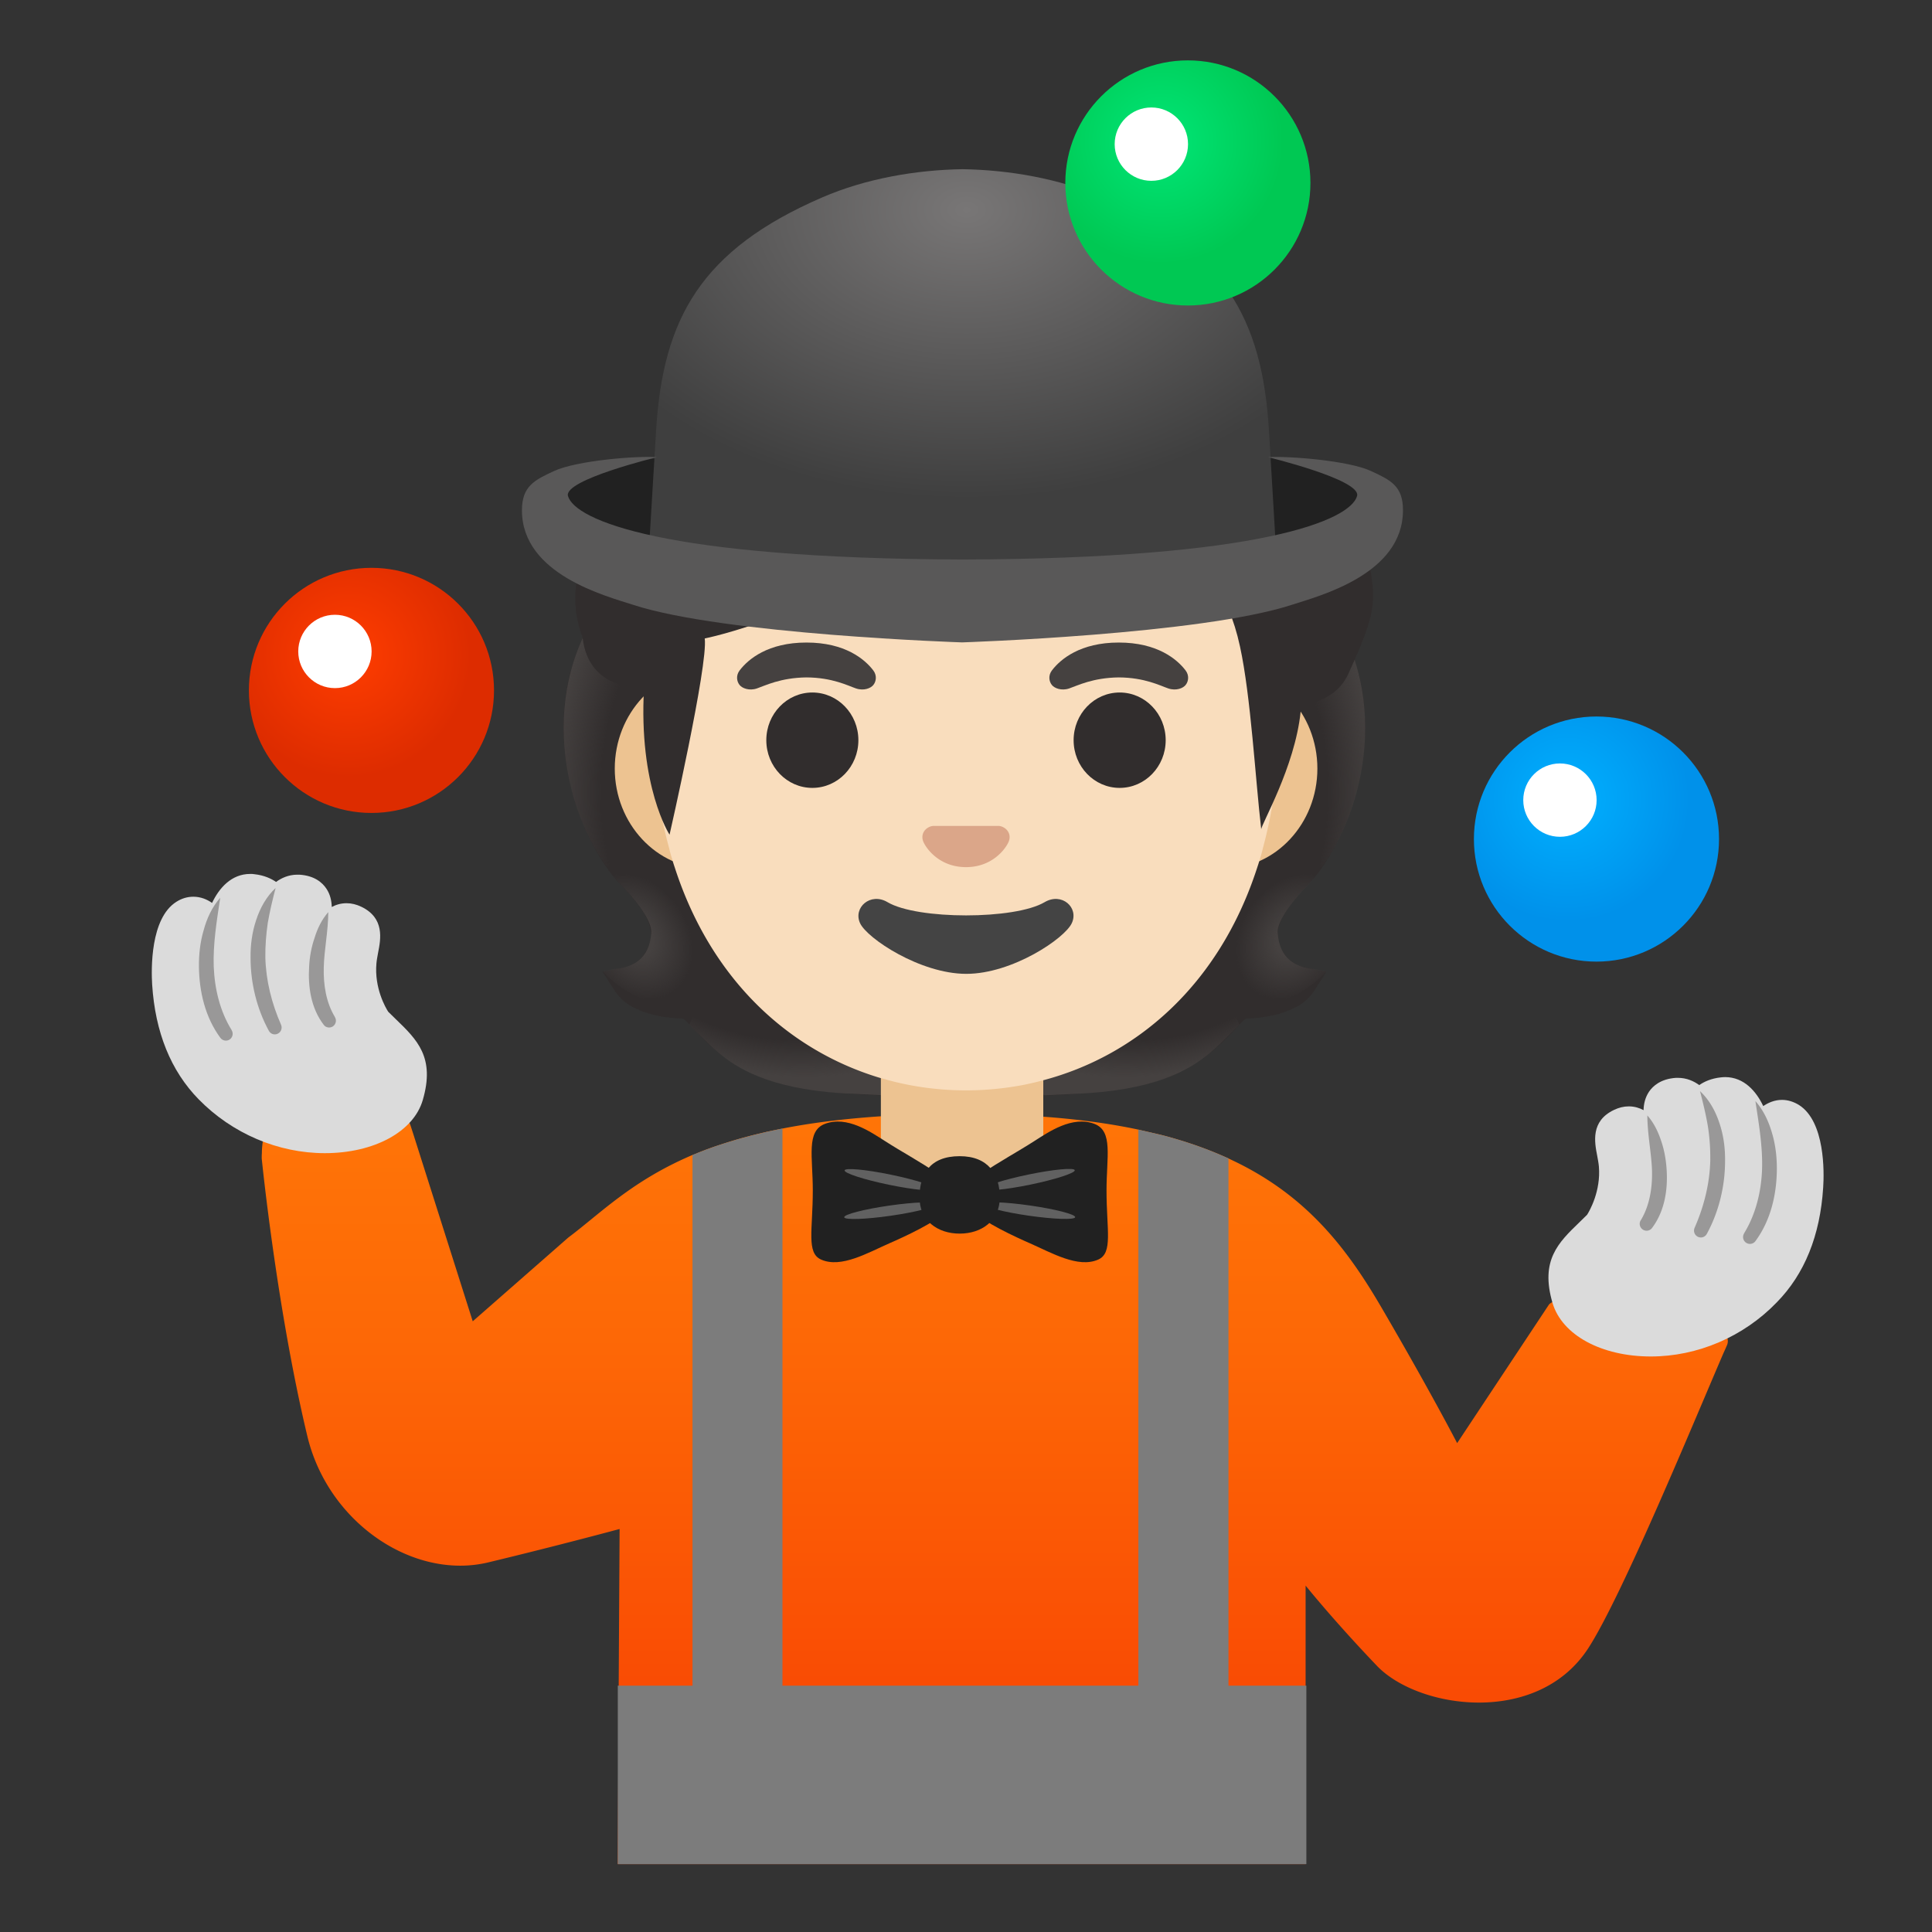 <svg xmlns="http://www.w3.org/2000/svg" viewBox="0 0 128 128" style="enable-background:new 0 0 128 128" xml:space="preserve"><rect x="0" y="0" width="128" height="128" fill="#333333" stroke="none"/><path style="fill:#312d2d" d="M84.89 62.87c-.6-1.16-.1-2.33 1.82-4.31 2.27-2.35 5.06-8.71 3.04-14.83-.25-.8-.6-1.59-1.03-2.37l-.1-.18-.14-.25-.49-.07c-.46-.07-3.17-.05-9.08.01-1.82.01-3.43.03-4.25.03H53.12c-.82 0-2.43-.02-4.25-.03-5.01-.05-7.72-.07-8.71-.03-.18 0-.3.01-.37.02l-.49.07-.24.43c-.16.3-.32.59-.45.89-3.05 6.55 0 13.77 2.46 16.31 1.92 1.98 2.42 3.15 1.82 4.3-.35.69-.87 1.1-1.53 1.23l-1.45.28.8 1.24c.27.43.63.77 1.02 1 1.12.67 2.51.85 3.48.87.04 0 .15.05.42.35 3.7 4.11 6.43 4.83 18.27 4.83s14.57-.72 18.27-4.83c.21-.23.35-.35.43-.35.95-.02 2.33-.2 3.47-.87.41-.25.76-.6 1.02-1l.79-1.23-1.43-.29c-.71-.14-1.21-.53-1.56-1.22z"/><radialGradient id="a" cx="101.782" cy="62.129" r="13.686" gradientTransform="matrix(-1.002 -.109 -.019 .647 154.498 33.288)" gradientUnits="userSpaceOnUse"><stop offset=".728" style="stop-color:#454140;stop-opacity:0"/><stop offset="1" style="stop-color:#454140"/></radialGradient><path style="fill:url(#a)" d="m58.62 72.57 5.42-7.11-17.22-.44-1.15 2.87s1.27 1.31 1.95 1.87c1.13.93 3.16 2.34 8.14 2.67l2.86.14z"/><radialGradient id="b" cx="91.996" cy="62.66" r="3.969" gradientTransform="matrix(.906 .561 .314 -.89 -60.917 66.213)" gradientUnits="userSpaceOnUse"><stop offset=".303" style="stop-color:#454140"/><stop offset="1" style="stop-color:#454140;stop-opacity:0"/></radialGradient><path style="fill:url(#b)" d="M46.23 65.05c3.72-6.64-5.81-7.18-5.87-7.34.28.31.46.59.72.85 1.43 1.45 2.1 2.61 2.07 3.21-.11 1.79-1.26 2.29-2.28 2.41-.54.07-.94.18-.94.18s3.67 4.07 6.3.69z"/><radialGradient id="c" cx="98.003" cy="70.27" r="13.762" gradientTransform="matrix(.075 -1.32 -.831 -.082 99.203 187.215)" gradientUnits="userSpaceOnUse"><stop offset=".725" style="stop-color:#454140;stop-opacity:0"/><stop offset="1" style="stop-color:#454140"/></radialGradient><path style="fill:url(#c)" d="M40.19 57.4c.35.48 10.49-4.6 12.2-10.81.35-1.25.66-2.54.7-3.88.03-1-.09-2.19-.52-3.04-.53-1.04-11.85-.67-11.85-.67-5.18 5.94-3.62 14.17-.53 18.4z"/><radialGradient id="d" cx="104.002" cy="61.996" r="13.686" gradientTransform="matrix(1.002 -.109 .019 .647 -28.946 33.616)" gradientUnits="userSpaceOnUse"><stop offset=".728" style="stop-color:#454140;stop-opacity:0"/><stop offset="1" style="stop-color:#454140"/></radialGradient><path style="fill:url(#d)" d="m69.16 72.57-5.42-7.11 17.22-.44 1.15 2.87s-1.27 1.31-1.95 1.87c-1.13.93-3.16 2.34-8.14 2.67l-2.86.14z"/><radialGradient id="e" cx="94.206" cy="62.653" r="3.969" gradientTransform="matrix(-.906 .561 -.314 -.89 190.706 64.976)" gradientUnits="userSpaceOnUse"><stop offset=".303" style="stop-color:#454140"/><stop offset="1" style="stop-color:#454140;stop-opacity:0"/></radialGradient><path style="fill:url(#e)" d="M81.56 65.06c-3.72-6.64 5.82-7.18 5.87-7.34-.28.31-.46.59-.71.85-1.43 1.45-2.11 2.61-2.07 3.21.11 1.79 1.26 2.29 2.29 2.41.54.07.94.18.94.18s-3.69 4.07-6.32.69z"/><radialGradient id="f" cx="100.213" cy="70.27" r="13.762" gradientTransform="matrix(-.075 -1.32 .831 -.082 28.753 190.133)" gradientUnits="userSpaceOnUse"><stop offset=".725" style="stop-color:#454140;stop-opacity:0"/><stop offset="1" style="stop-color:#454140"/></radialGradient><path style="fill:url(#f)" d="M87.6 57.4c-.35.48-10.5-4.6-12.2-10.81-.35-1.25-.66-2.54-.7-3.88-.03-1 .09-2.19.52-3.04.53-1.04 11.85-.67 11.85-.67 5.18 5.94 3.62 14.17.53 18.4z"/><linearGradient id="g" gradientUnits="userSpaceOnUse" x1="65.907" y1="54.435" x2="65.907" y2="15.703" gradientTransform="matrix(1 0 0 -1 0 128)"><stop offset=".001" style="stop-color:#ff7507"/><stop offset=".388" style="stop-color:#fd6806"/><stop offset="1" style="stop-color:#f94b04"/></linearGradient><path style="fill:url(#g)" d="M114.41 89.14c-.06.14-.13.3-.21.47-1.84 4.26-6.73 16.14-8.98 19.6-1.69 2.59-4.5 3.59-7.24 3.59s-5.39-1.01-6.75-2.43c-2.88-3.01-4.73-5.32-4.73-5.32v18.45H40.93l.06-11.82.06-10.38s-4.03 1.09-8.69 2.21a7.9 7.9 0 0 1-1.87.22c-4.42 0-8.92-3.53-10.13-8.59-2.04-8.54-3.02-18.39-3.02-18.39 0-.12 0-.23.01-.34 0-.31.03-.56.06-.78.05-.32.13-.55.23-.73.33-.59.91-.53 1.6-.74l4.83-1.12c.46-.14.93-.37 1.39-.37.45 0 .9.22 1.32.96.12.21.24.46.35.76.02.04.03.08.05.12l.22.68 3.92 12.35L37.64 82c2.16-1.62 4.22-3.77 8.24-5.48.02-.01.05-.02.08-.03.09-.03.18-.07.27-.11.37-.15.77-.3 1.18-.44.19-.06.38-.13.58-.19 1.14-.37 2.41-.7 3.85-.98 1.82-.36 3.91-.63 6.32-.8l.49-.03c.16-.01.32-.02.49-.02 1.38-.08 2.85-.12 4.44-.12h.26c1.43 0 2.78.04 4.06.1l.5.03c.18.01.35.02.52.04 2.43.17 4.58.46 6.5.87.03.01.05.01.08.02l1.13.26c.39.09.77.19 1.14.3 1.25.36 2.39.78 3.42 1.24.07.03.14.06.2.09.03.01.05.03.08.04 4.99 2.31 7.7 5.8 10.04 9.81 3.22 5.51 5.03 9.01 5.03 9.01l5.74-8.66.35-.53c.05-.05.12-.1.21-.15.18-.1.42-.19.71-.28.97-.28 2.41-.47 3.31-.47.26 0 .48.02.62.05l5.38 1.5c.43.11.95.48 1.28.92.16.22.27.45.31.67.04.17.03.33-.04.48z"/><path style="fill:#edc391" d="M58.36 69.88v5.91c0 .07 0 .14.01.21.02.61.16 1.2.4 1.73.12.27.27.53.44.78.32.47.73.89 1.2 1.21a4.174 4.174 0 0 0 .86.49c.38.18.8.3 1.23.36.24.04.5.06.75.06h.98c.28 0 .56-.02.83-.07.44-.07.85-.2 1.24-.39l.01-.01h.01c.27-.12.52-.27.76-.45.46-.32.87-.73 1.19-1.19.17-.25.31-.5.44-.78.23-.54.38-1.13.4-1.75.01-.06.01-.13.01-.2v-5.91H58.36z"/><path style="fill:#212121" d="M65.04 77.76c1.21-.83 2.35-1.43 3.5-2.17.93-.59 2.5-1.69 3.97-1.13 1.25.48.8 2.18.8 4.41 0 2.62.44 4.14-.55 4.58-1.33.59-3.09-.45-4.55-1.09-.83-.36-3.21-1.45-3.61-2.08-.41-.63-.39-2.11.44-2.52z"/><ellipse transform="rotate(-11.678 68.2 78.149)" style="fill:#616161" cx="68.2" cy="78.15" rx="3.07" ry=".34"/><ellipse transform="rotate(-81.807 68.2 80.205)" style="fill:#616161" cx="68.2" cy="80.21" rx=".34" ry="3.06"/><path style="fill:#212121" d="M62.12 77.76c-1.21-.83-2.35-1.43-3.5-2.17-.93-.59-2.5-1.69-3.97-1.13-1.25.48-.8 2.18-.8 4.41 0 2.62-.44 4.14.55 4.58 1.33.59 3.09-.45 4.55-1.09.83-.36 3.22-1.45 3.62-2.08s.38-2.11-.45-2.52z"/><ellipse transform="rotate(-78.323 58.962 78.158)" style="fill:#616161" cx="58.96" cy="78.16" rx=".34" ry="3.07"/><ellipse transform="rotate(-8.19 58.965 80.208)" style="fill:#616161" cx="58.96" cy="80.21" rx="3.06" ry=".34"/><path style="fill:#212121" d="M66.24 79.34c0 1.52-1.19 2.39-2.66 2.39s-2.66-.87-2.66-2.39.67-2.74 2.66-2.74c1.92 0 2.66 1.23 2.66 2.74z"/><path style="fill:#dbdbdb" d="M21.52 76.4c-3.09 0-6.14-1.3-8.36-3.57-1.84-1.88-2.88-4.44-3.08-7.61-.06-1-.13-4.37 1.6-5.47.36-.23.74-.34 1.13-.34.49 0 .91.18 1.24.41.46-.97 1.27-1.92 2.53-1.92.09 0 .19 0 .29.02.63.07 1.1.29 1.42.51.34-.25.82-.48 1.41-.48h.13c1.01.06 1.53.53 1.79.92.26.38.35.82.36 1.22.26-.14.59-.25.98-.25.33 0 .66.08.99.24 1.54.75 1.28 2.13 1.1 3.04-.04.23-.09.47-.11.7-.15 1.64.61 2.95.78 3.21.17.17.34.33.5.49 1.41 1.36 2.62 2.53 1.79 5.36-.61 2.1-3.23 3.52-6.49 3.52z"/><path style="fill:#999898" d="M21.75 60.43c-.01 1.31-.27 2.47-.3 3.66-.03 1.17.16 2.34.74 3.29v.01c.13.21.06.49-.15.62-.2.12-.46.07-.59-.11-.86-1.12-1.05-2.56-.97-3.85.03-.65.15-1.3.36-1.91.19-.62.47-1.21.91-1.71zM18.26 58.83c-.21.81-.39 1.56-.52 2.32-.11.76-.17 1.52-.16 2.29.04 1.53.42 3.04 1.04 4.45.1.23 0 .5-.23.6-.22.1-.47.01-.58-.2-.8-1.47-1.21-3.16-1.21-4.84-.01-.84.1-1.69.37-2.49.26-.8.68-1.56 1.29-2.13zM14.59 59.48c-.24 1.6-.48 3.05-.43 4.56.06 1.49.42 2.97 1.19 4.21v.01c.13.21.06.49-.15.62-.2.12-.46.07-.6-.12-1.01-1.37-1.4-3.07-1.42-4.7-.01-.82.08-1.64.31-2.42.21-.79.56-1.55 1.1-2.16z"/><path style="fill:#dbdbdb" d="M109.37 89.87c-3.27 0-5.88-1.42-6.51-3.54-.83-2.83.38-4 1.79-5.36.16-.16.33-.32.5-.49.16-.25.92-1.57.78-3.2-.02-.23-.07-.47-.11-.7-.18-.92-.44-2.3 1.1-3.04.33-.16.66-.24.99-.24.39 0 .72.11.98.25.01-.4.1-.83.36-1.22.26-.38.77-.85 1.79-.92h.13c.59 0 1.07.23 1.41.48.33-.23.79-.44 1.42-.51.1-.01.2-.02.29-.02 1.26 0 2.07.95 2.53 1.92.34-.23.76-.41 1.24-.41.39 0 .77.12 1.13.34 1.73 1.1 1.67 4.46 1.6 5.47-.2 3.17-1.23 5.73-3.08 7.61-2.2 2.28-5.25 3.58-8.34 3.58z"/><path style="fill:#999898" d="M109.14 73.9c.44.5.72 1.09.92 1.7.21.61.32 1.26.36 1.91.08 1.29-.12 2.72-.97 3.85a.45.45 0 0 1-.64.08.452.452 0 0 1-.11-.59l.01-.01c.57-.95.77-2.11.74-3.29-.04-1.18-.3-2.34-.31-3.65zM112.63 72.29c.61.57 1.03 1.33 1.29 2.13.27.8.38 1.65.37 2.49 0 1.68-.41 3.37-1.21 4.84-.12.22-.39.3-.61.18a.456.456 0 0 1-.2-.58c.62-1.41 1-2.92 1.04-4.45.01-.76-.04-1.53-.16-2.29-.13-.76-.31-1.51-.52-2.32zM116.3 72.95c.54.61.89 1.37 1.11 2.15.23.78.32 1.61.31 2.43-.02 1.63-.41 3.33-1.42 4.7a.454.454 0 0 1-.75-.51v-.01c.76-1.24 1.13-2.71 1.19-4.21.05-1.5-.2-2.96-.44-4.55z"/><path style="fill:#edc391" d="M46.92 57.55c-3.41 0-6.19-2.98-6.19-6.63s2.78-6.63 6.19-6.63h34.17c3.41 0 6.19 2.98 6.19 6.63s-2.78 6.63-6.19 6.63H46.92z"/><path style="fill:#f9ddbd" d="M84.73 46.47c0-.23-.01-.46-.02-.69-.01-.22-.02-.44-.04-.66-.06-1.08-.17-2.13-.32-3.15 0-.05-.01-.09-.02-.14-.1-.71-.23-1.41-.37-2.09 0-.01-.01-.03-.01-.04-.18-.85-.38-1.68-.62-2.48-.53-1.87-1.22-3.62-2.02-5.24A24.05 24.05 0 0 0 79.6 29c.01-.01 0-.02-.02-.03-3.9-5.96-9.62-9.48-15.58-9.48-5.97 0-11.7 3.54-15.62 9.53-.01.01-.01.01-.01.02-.63.96-1.21 1.97-1.73 3.05-.78 1.58-1.44 3.29-1.96 5.11-.24.79-.44 1.61-.61 2.44-.01.01-.01.03-.01.04-.15.7-.28 1.42-.39 2.15-.01.04-.01.07-.01.11-.16 1.04-.27 2.1-.33 3.19-.02.21-.03.43-.04.65-.01.23-.02.46-.02.7-.01.37-.02.74-.02 1.11 0 3.19.38 6.07 1.09 8.63.05.23.11.44.18.66.06.22.13.43.2.64 2.42 7.44 7.57 12.04 13.44 13.85.16.05.32.09.49.13.11.04.23.07.34.1.01 0 .01.01.02 0 .05.02.09.03.13.04 1.59.4 3.22.6 4.86.6 1.31 0 2.62-.13 3.9-.38.17-.04.33-.07.5-.11s.35-.08.52-.13c.04 0 .08-.01.12-.03 6.2-1.61 11.71-6.29 14.24-14.07.07-.21.14-.42.2-.64.07-.21.13-.43.18-.65.7-2.56 1.09-5.45 1.09-8.64 0-.38-.01-.75-.02-1.12z"/><path style="fill:#454140" d="M57.86 44.42c-.57-.75-1.88-1.85-4.43-1.85s-3.86 1.1-4.43 1.85c-.25.33-.19.72-.01.95.16.22.64.42 1.16.24.53-.18 1.56-.71 3.28-.73 1.72.01 2.75.55 3.28.73s1-.02 1.16-.24c.18-.23.24-.62-.01-.95zM78.55 44.42c-.57-.75-1.88-1.85-4.43-1.85s-3.86 1.1-4.43 1.85c-.25.33-.19.72-.01.95.16.22.64.42 1.16.24.53-.18 1.56-.71 3.28-.73 1.72.01 2.75.55 3.28.73s1-.02 1.16-.24c.18-.23.24-.62-.01-.95z"/><ellipse style="fill:#312d2d" cx="53.82" cy="49.04" rx="3.05" ry="3.16"/><ellipse style="fill:#312d2d" cx="74.18" cy="49.04" rx="3.05" ry="3.16"/><path style="fill:#dba689" d="M66.39 54.77a.734.734 0 0 0-.2-.05h-4.38c-.07.01-.13.02-.2.05-.4.16-.62.57-.43 1.01s1.06 1.67 2.82 1.67c1.76 0 2.63-1.23 2.82-1.67s-.03-.85-.43-1.01z"/><path style="fill:#444" d="M69.21 59.77c-1.97 1.17-8.44 1.17-10.41 0-1.13-.67-2.29.36-1.82 1.39.46 1.01 3.99 3.36 7.04 3.36s6.53-2.35 6.99-3.36c.48-1.03-.66-2.06-1.8-1.39z"/><path style="fill:#312d2d" d="M89.75 34.61c-2.11-4.83-51.21 2.51-51.4 3.24-.33 1.19-.36 2.59.16 4.15.03.08.08.17.09.25.42 3.63 4.07 3.3 4.07 3.3-.38 6.57 1.69 9.75 1.69 9.75s2.57-11.28 2.33-13c0 0 1.96-.39 4.79-1.48 1.57-.61 28.23-3.2 28.94-2.21.71 1 1.33 2.36 1.73 4.21.72 3.29 1.02 8.79 1.41 12.13-.03-.29 2.23-4.12 2.61-7.79.07-.71 2.34-.45 3.24-2.7.12-.25.23-.5.33-.73.52-1.16.86-2.08 1.06-2.87.7-2.73-1.05-6.25-1.05-6.25z"/><radialGradient id="h" cx="23.095" cy="41.392" r="8.118" gradientTransform="translate(0 2)" gradientUnits="userSpaceOnUse"><stop offset=".008" style="stop-color:#ff3d00"/><stop offset=".999" style="stop-color:#dd2c00"/></radialGradient><circle style="fill:url(#h)" cx="24.61" cy="45.74" r="8.12"/><circle style="fill:#fff" cx="22.19" cy="43.16" r="2.43"/><radialGradient id="i" cx="103.84" cy="50.966" r="8.118" gradientTransform="translate(0 2)" gradientUnits="userSpaceOnUse"><stop offset=".009" style="stop-color:#00b0ff"/><stop offset=".999" style="stop-color:#0091ea"/></radialGradient><circle style="fill:url(#i)" cx="105.77" cy="55.59" r="8.12"/><circle style="fill:#fff" cx="103.35" cy="53.01" r="2.43"/><path style="fill:#212121" d="M36.17 33.3c0-3.08 12.48-3.79 27.85-3.79s27.83.71 27.83 3.79-12.46 6.26-27.84 6.26-27.84-3.17-27.84-6.26z"/><radialGradient id="j" cx="64.047" cy="114.112" r="32.614" gradientTransform="matrix(-1 0 0 .683 128.094 -64.04)" gradientUnits="userSpaceOnUse"><stop offset="0" style="stop-color:#787676"/><stop offset=".861" style="stop-color:#3f3f3f"/></radialGradient><path style="fill:url(#j)" d="M84.07 28.49c-.45-7.39-2.98-11.94-11-15.41-2.91-1.26-6.23-1.82-9.27-1.87h-.06c-3.04.05-6.36.61-9.27 1.87-8.02 3.47-10.55 8.02-11 15.41l-.7 11.65H84.76l-.69-11.65z"/><path style="fill:#595858" d="M90.84 31.21c-1.49-.7-5.51-1.01-6.82-.92 0 0 6.19 1.5 5.89 2.57-.45 1.6-6.31 4.15-26.14 4.21-19.83-.07-25.69-2.62-26.14-4.21-.3-1.07 5.89-2.57 5.89-2.57-1.31-.1-5.32.22-6.82.92-1.27.59-2.12.99-2.12 2.6 0 4.26 5.59 5.68 7.36 6.26 6.03 1.97 21.8 2.49 21.8 2.49.01 0 15.81-.52 21.85-2.49 1.77-.58 7.36-2 7.36-6.26.01-1.62-.84-2.01-2.11-2.6z"/><path style="fill:#7c7c7c" d="M86.55 111.68v11.82H40.93v-11.82h4.95V76.52c.02-.01.05-.02.08-.03.09-.03.18-.07.27-.11.37-.15.77-.3 1.18-.44.19-.06.38-.13.58-.19 1.14-.37 2.41-.7 3.85-.98v36.91h23.58V74.84c.03.01.05.01.08.02l1.13.26c.39.09.77.19 1.14.3 1.25.36 2.39.78 3.42 1.24.07.03.14.06.2.09v34.93h5.16z"/><radialGradient id="k" cx="76.911" cy="7.362" r="8.118" gradientTransform="translate(0 2)" gradientUnits="userSpaceOnUse"><stop offset=".014" style="stop-color:#00e676"/><stop offset="1" style="stop-color:#00c853"/></radialGradient><circle style="fill:url(#k)" cx="78.7" cy="12.12" r="8.12"/><circle style="fill:#fff" cx="76.28" cy="9.55" r="2.43"/></svg>
